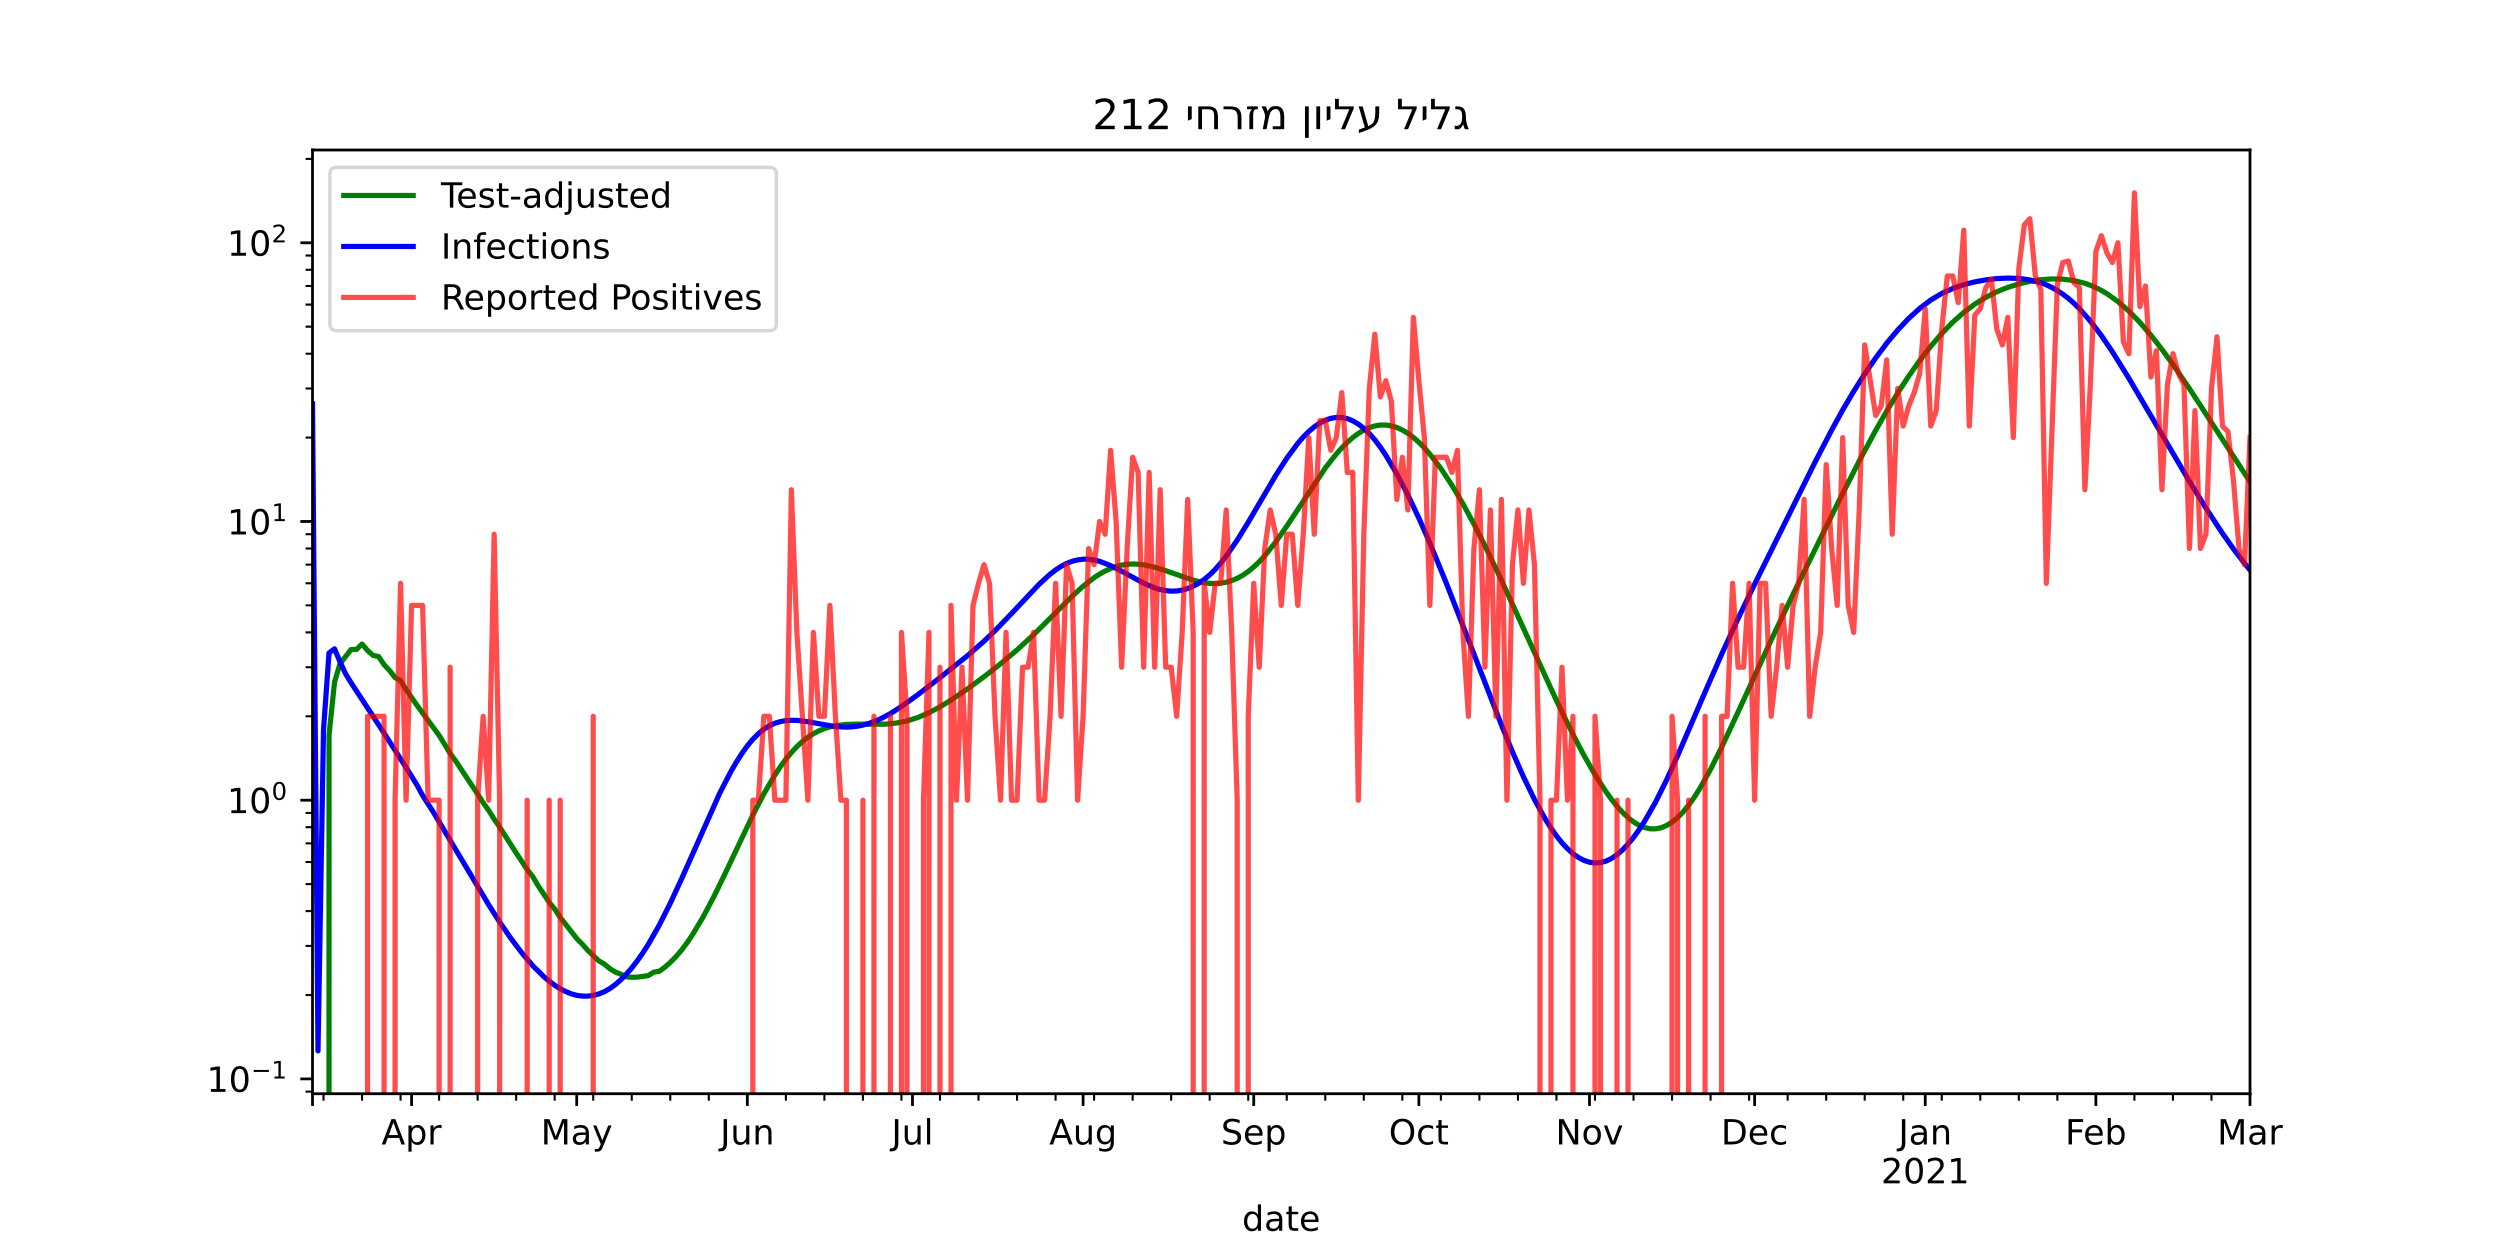 <?xml version="1.0" encoding="utf-8" standalone="no"?>
<!DOCTYPE svg PUBLIC "-//W3C//DTD SVG 1.1//EN"
  "http://www.w3.org/Graphics/SVG/1.1/DTD/svg11.dtd">
<!-- Created with matplotlib (https://matplotlib.org/) -->
<svg height="360pt" version="1.1" viewBox="0 0 720 360" width="720pt" xmlns="http://www.w3.org/2000/svg" xmlns:xlink="http://www.w3.org/1999/xlink">
 <defs>
  <style type="text/css">*{stroke-linecap:butt;stroke-linejoin:round;}</style>
 </defs>
 <g id="figure_1">
  <g id="patch_1">
   <path d="M 0 360 
L 720 360 
L 720 0 
L 0 0 
z
" style="fill:#ffffff;"/>
  </g>
  <g id="axes_1">
   <g id="patch_2">
    <path d="M 90 315 
L 648 315 
L 648 43.2 
L 90 43.2 
z
" style="fill:#ffffff;"/>
   </g>
   <g id="matplotlib.axis_1">
    <g id="xtick_1">
     <g id="line2d_1">
      <defs>
       <path d="M 0 0 
L 0 3.5 
" id="m6586b55bb1" style="stroke:#000000;stroke-width:0.8;"/>
      </defs>
      <g>
       <use style="stroke:#000000;stroke-width:0.8;" x="90" xlink:href="#m6586b55bb1" y="315"/>
      </g>
     </g>
    </g>
    <g id="xtick_2">
     <g id="line2d_2">
      <g>
       <use style="stroke:#000000;stroke-width:0.8;" x="118.534" xlink:href="#m6586b55bb1" y="315"/>
      </g>
     </g>
     <g id="text_1">
      <!-- Apr -->
      <g transform="translate(109.884 329.598)scale(0.1 -0.1)">
       <defs>
        <path d="M 34.188 63.188 
L 20.797 26.906 
L 47.609 26.906 
z
M 28.609 72.906 
L 39.797 72.906 
L 67.578 0 
L 57.328 0 
L 50.688 18.703 
L 17.828 18.703 
L 11.188 0 
L 0.781 0 
z
" id="DejaVuSans-65"/>
        <path d="M 18.109 8.203 
L 18.109 -20.797 
L 9.078 -20.797 
L 9.078 54.688 
L 18.109 54.688 
L 18.109 46.391 
Q 20.953 51.266 25.266 53.625 
Q 29.594 56 35.594 56 
Q 45.562 56 51.781 48.094 
Q 58.016 40.188 58.016 27.297 
Q 58.016 14.406 51.781 6.484 
Q 45.562 -1.422 35.594 -1.422 
Q 29.594 -1.422 25.266 0.953 
Q 20.953 3.328 18.109 8.203 
z
M 48.688 27.297 
Q 48.688 37.203 44.609 42.844 
Q 40.531 48.484 33.406 48.484 
Q 26.266 48.484 22.188 42.844 
Q 18.109 37.203 18.109 27.297 
Q 18.109 17.391 22.188 11.75 
Q 26.266 6.109 33.406 6.109 
Q 40.531 6.109 44.609 11.75 
Q 48.688 17.391 48.688 27.297 
z
" id="DejaVuSans-112"/>
        <path d="M 41.109 46.297 
Q 39.594 47.172 37.812 47.578 
Q 36.031 48 33.891 48 
Q 26.266 48 22.188 43.047 
Q 18.109 38.094 18.109 28.812 
L 18.109 0 
L 9.078 0 
L 9.078 54.688 
L 18.109 54.688 
L 18.109 46.188 
Q 20.953 51.172 25.484 53.578 
Q 30.031 56 36.531 56 
Q 37.453 56 38.578 55.875 
Q 39.703 55.766 41.062 55.516 
z
" id="DejaVuSans-114"/>
       </defs>
       <use xlink:href="#DejaVuSans-65"/>
       <use x="68.408" xlink:href="#DejaVuSans-112"/>
       <use x="131.885" xlink:href="#DejaVuSans-114"/>
      </g>
     </g>
    </g>
    <g id="xtick_3">
     <g id="line2d_3">
      <g>
       <use style="stroke:#000000;stroke-width:0.8;" x="166.091" xlink:href="#m6586b55bb1" y="315"/>
      </g>
     </g>
     <g id="text_2">
      <!-- May -->
      <g transform="translate(155.753 329.598)scale(0.1 -0.1)">
       <defs>
        <path d="M 9.812 72.906 
L 24.516 72.906 
L 43.109 23.297 
L 61.812 72.906 
L 76.516 72.906 
L 76.516 0 
L 66.891 0 
L 66.891 64.016 
L 48.094 14.016 
L 38.188 14.016 
L 19.391 64.016 
L 19.391 0 
L 9.812 0 
z
" id="DejaVuSans-77"/>
        <path d="M 34.281 27.484 
Q 23.391 27.484 19.188 25 
Q 14.984 22.516 14.984 16.5 
Q 14.984 11.719 18.141 8.906 
Q 21.297 6.109 26.703 6.109 
Q 34.188 6.109 38.703 11.406 
Q 43.219 16.703 43.219 25.484 
L 43.219 27.484 
z
M 52.203 31.203 
L 52.203 0 
L 43.219 0 
L 43.219 8.297 
Q 40.141 3.328 35.547 0.953 
Q 30.953 -1.422 24.312 -1.422 
Q 15.922 -1.422 10.953 3.297 
Q 6 8.016 6 15.922 
Q 6 25.141 12.172 29.828 
Q 18.359 34.516 30.609 34.516 
L 43.219 34.516 
L 43.219 35.406 
Q 43.219 41.609 39.141 45 
Q 35.062 48.391 27.688 48.391 
Q 23 48.391 18.547 47.266 
Q 14.109 46.141 10.016 43.891 
L 10.016 52.203 
Q 14.938 54.109 19.578 55.047 
Q 24.219 56 28.609 56 
Q 40.484 56 46.344 49.844 
Q 52.203 43.703 52.203 31.203 
z
" id="DejaVuSans-97"/>
        <path d="M 32.172 -5.078 
Q 28.375 -14.844 24.75 -17.812 
Q 21.141 -20.797 15.094 -20.797 
L 7.906 -20.797 
L 7.906 -13.281 
L 13.188 -13.281 
Q 16.891 -13.281 18.938 -11.516 
Q 21 -9.766 23.484 -3.219 
L 25.094 0.875 
L 2.984 54.688 
L 12.5 54.688 
L 29.594 11.922 
L 46.688 54.688 
L 56.203 54.688 
z
" id="DejaVuSans-121"/>
       </defs>
       <use xlink:href="#DejaVuSans-77"/>
       <use x="86.279" xlink:href="#DejaVuSans-97"/>
       <use x="147.559" xlink:href="#DejaVuSans-121"/>
      </g>
     </g>
    </g>
    <g id="xtick_4">
     <g id="line2d_4">
      <g>
       <use style="stroke:#000000;stroke-width:0.8;" x="215.233" xlink:href="#m6586b55bb1" y="315"/>
      </g>
     </g>
     <g id="text_3">
      <!-- Jun -->
      <g transform="translate(207.42 329.598)scale(0.1 -0.1)">
       <defs>
        <path d="M 9.812 72.906 
L 19.672 72.906 
L 19.672 5.078 
Q 19.672 -8.109 14.672 -14.062 
Q 9.672 -20.016 -1.422 -20.016 
L -5.172 -20.016 
L -5.172 -11.719 
L -2.094 -11.719 
Q 4.438 -11.719 7.125 -8.047 
Q 9.812 -4.391 9.812 5.078 
z
" id="DejaVuSans-74"/>
        <path d="M 8.5 21.578 
L 8.5 54.688 
L 17.484 54.688 
L 17.484 21.922 
Q 17.484 14.156 20.5 10.266 
Q 23.531 6.391 29.594 6.391 
Q 36.859 6.391 41.078 11.031 
Q 45.312 15.672 45.312 23.688 
L 45.312 54.688 
L 54.297 54.688 
L 54.297 0 
L 45.312 0 
L 45.312 8.406 
Q 42.047 3.422 37.719 1 
Q 33.406 -1.422 27.688 -1.422 
Q 18.266 -1.422 13.375 4.438 
Q 8.5 10.297 8.5 21.578 
z
M 31.109 56 
z
" id="DejaVuSans-117"/>
        <path d="M 54.891 33.016 
L 54.891 0 
L 45.906 0 
L 45.906 32.719 
Q 45.906 40.484 42.875 44.328 
Q 39.844 48.188 33.797 48.188 
Q 26.516 48.188 22.312 43.547 
Q 18.109 38.922 18.109 30.906 
L 18.109 0 
L 9.078 0 
L 9.078 54.688 
L 18.109 54.688 
L 18.109 46.188 
Q 21.344 51.125 25.703 53.562 
Q 30.078 56 35.797 56 
Q 45.219 56 50.047 50.172 
Q 54.891 44.344 54.891 33.016 
z
" id="DejaVuSans-110"/>
       </defs>
       <use xlink:href="#DejaVuSans-74"/>
       <use x="29.492" xlink:href="#DejaVuSans-117"/>
       <use x="92.871" xlink:href="#DejaVuSans-110"/>
      </g>
     </g>
    </g>
    <g id="xtick_5">
     <g id="line2d_5">
      <g>
       <use style="stroke:#000000;stroke-width:0.8;" x="262.79" xlink:href="#m6586b55bb1" y="315"/>
      </g>
     </g>
     <g id="text_4">
      <!-- Jul -->
      <g transform="translate(256.757 329.598)scale(0.1 -0.1)">
       <defs>
        <path d="M 9.422 75.984 
L 18.406 75.984 
L 18.406 0 
L 9.422 0 
z
" id="DejaVuSans-108"/>
       </defs>
       <use xlink:href="#DejaVuSans-74"/>
       <use x="29.492" xlink:href="#DejaVuSans-117"/>
       <use x="92.871" xlink:href="#DejaVuSans-108"/>
      </g>
     </g>
    </g>
    <g id="xtick_6">
     <g id="line2d_6">
      <g>
       <use style="stroke:#000000;stroke-width:0.8;" x="311.932" xlink:href="#m6586b55bb1" y="315"/>
      </g>
     </g>
     <g id="text_5">
      <!-- Aug -->
      <g transform="translate(302.169 329.598)scale(0.1 -0.1)">
       <defs>
        <path d="M 45.406 27.984 
Q 45.406 37.75 41.375 43.109 
Q 37.359 48.484 30.078 48.484 
Q 22.859 48.484 18.828 43.109 
Q 14.797 37.75 14.797 27.984 
Q 14.797 18.266 18.828 12.891 
Q 22.859 7.516 30.078 7.516 
Q 37.359 7.516 41.375 12.891 
Q 45.406 18.266 45.406 27.984 
z
M 54.391 6.781 
Q 54.391 -7.172 48.188 -13.984 
Q 42 -20.797 29.203 -20.797 
Q 24.469 -20.797 20.266 -20.094 
Q 16.062 -19.391 12.109 -17.922 
L 12.109 -9.188 
Q 16.062 -11.328 19.922 -12.344 
Q 23.781 -13.375 27.781 -13.375 
Q 36.625 -13.375 41.016 -8.766 
Q 45.406 -4.156 45.406 5.172 
L 45.406 9.625 
Q 42.625 4.781 38.281 2.391 
Q 33.938 0 27.875 0 
Q 17.828 0 11.672 7.656 
Q 5.516 15.328 5.516 27.984 
Q 5.516 40.672 11.672 48.328 
Q 17.828 56 27.875 56 
Q 33.938 56 38.281 53.609 
Q 42.625 51.219 45.406 46.391 
L 45.406 54.688 
L 54.391 54.688 
z
" id="DejaVuSans-103"/>
       </defs>
       <use xlink:href="#DejaVuSans-65"/>
       <use x="68.408" xlink:href="#DejaVuSans-117"/>
       <use x="131.787" xlink:href="#DejaVuSans-103"/>
      </g>
     </g>
    </g>
    <g id="xtick_7">
     <g id="line2d_7">
      <g>
       <use style="stroke:#000000;stroke-width:0.8;" x="361.074" xlink:href="#m6586b55bb1" y="315"/>
      </g>
     </g>
     <g id="text_6">
      <!-- Sep -->
      <g transform="translate(351.649 329.598)scale(0.1 -0.1)">
       <defs>
        <path d="M 53.516 70.516 
L 53.516 60.891 
Q 47.906 63.578 42.922 64.891 
Q 37.938 66.219 33.297 66.219 
Q 25.25 66.219 20.875 63.094 
Q 16.5 59.969 16.5 54.203 
Q 16.5 49.359 19.406 46.891 
Q 22.312 44.438 30.422 42.922 
L 36.375 41.703 
Q 47.406 39.594 52.656 34.297 
Q 57.906 29 57.906 20.125 
Q 57.906 9.516 50.797 4.047 
Q 43.703 -1.422 29.984 -1.422 
Q 24.812 -1.422 18.969 -0.25 
Q 13.141 0.922 6.891 3.219 
L 6.891 13.375 
Q 12.891 10.016 18.656 8.297 
Q 24.422 6.594 29.984 6.594 
Q 38.422 6.594 43.016 9.906 
Q 47.609 13.234 47.609 19.391 
Q 47.609 24.75 44.312 27.781 
Q 41.016 30.812 33.5 32.328 
L 27.484 33.5 
Q 16.453 35.688 11.516 40.375 
Q 6.594 45.062 6.594 53.422 
Q 6.594 63.094 13.406 68.656 
Q 20.219 74.219 32.172 74.219 
Q 37.312 74.219 42.625 73.281 
Q 47.953 72.359 53.516 70.516 
z
" id="DejaVuSans-83"/>
        <path d="M 56.203 29.594 
L 56.203 25.203 
L 14.891 25.203 
Q 15.484 15.922 20.484 11.062 
Q 25.484 6.203 34.422 6.203 
Q 39.594 6.203 44.453 7.469 
Q 49.312 8.734 54.109 11.281 
L 54.109 2.781 
Q 49.266 0.734 44.188 -0.344 
Q 39.109 -1.422 33.891 -1.422 
Q 20.797 -1.422 13.156 6.188 
Q 5.516 13.812 5.516 26.812 
Q 5.516 40.234 12.766 48.109 
Q 20.016 56 32.328 56 
Q 43.359 56 49.781 48.891 
Q 56.203 41.797 56.203 29.594 
z
M 47.219 32.234 
Q 47.125 39.594 43.094 43.984 
Q 39.062 48.391 32.422 48.391 
Q 24.906 48.391 20.391 44.141 
Q 15.875 39.891 15.188 32.172 
z
" id="DejaVuSans-101"/>
       </defs>
       <use xlink:href="#DejaVuSans-83"/>
       <use x="63.477" xlink:href="#DejaVuSans-101"/>
       <use x="125" xlink:href="#DejaVuSans-112"/>
      </g>
     </g>
    </g>
    <g id="xtick_8">
     <g id="line2d_8">
      <g>
       <use style="stroke:#000000;stroke-width:0.8;" x="408.631" xlink:href="#m6586b55bb1" y="315"/>
      </g>
     </g>
     <g id="text_7">
      <!-- Oct -->
      <g transform="translate(399.985 329.598)scale(0.1 -0.1)">
       <defs>
        <path d="M 39.406 66.219 
Q 28.656 66.219 22.328 58.203 
Q 16.016 50.203 16.016 36.375 
Q 16.016 22.609 22.328 14.594 
Q 28.656 6.594 39.406 6.594 
Q 50.141 6.594 56.422 14.594 
Q 62.703 22.609 62.703 36.375 
Q 62.703 50.203 56.422 58.203 
Q 50.141 66.219 39.406 66.219 
z
M 39.406 74.219 
Q 54.734 74.219 63.906 63.938 
Q 73.094 53.656 73.094 36.375 
Q 73.094 19.141 63.906 8.859 
Q 54.734 -1.422 39.406 -1.422 
Q 24.031 -1.422 14.812 8.828 
Q 5.609 19.094 5.609 36.375 
Q 5.609 53.656 14.812 63.938 
Q 24.031 74.219 39.406 74.219 
z
" id="DejaVuSans-79"/>
        <path d="M 48.781 52.594 
L 48.781 44.188 
Q 44.969 46.297 41.141 47.344 
Q 37.312 48.391 33.406 48.391 
Q 24.656 48.391 19.812 42.844 
Q 14.984 37.312 14.984 27.297 
Q 14.984 17.281 19.812 11.734 
Q 24.656 6.203 33.406 6.203 
Q 37.312 6.203 41.141 7.25 
Q 44.969 8.297 48.781 10.406 
L 48.781 2.094 
Q 45.016 0.344 40.984 -0.531 
Q 36.969 -1.422 32.422 -1.422 
Q 20.062 -1.422 12.781 6.344 
Q 5.516 14.109 5.516 27.297 
Q 5.516 40.672 12.859 48.328 
Q 20.219 56 33.016 56 
Q 37.156 56 41.109 55.141 
Q 45.062 54.297 48.781 52.594 
z
" id="DejaVuSans-99"/>
        <path d="M 18.312 70.219 
L 18.312 54.688 
L 36.812 54.688 
L 36.812 47.703 
L 18.312 47.703 
L 18.312 18.016 
Q 18.312 11.328 20.141 9.422 
Q 21.969 7.516 27.594 7.516 
L 36.812 7.516 
L 36.812 0 
L 27.594 0 
Q 17.188 0 13.234 3.875 
Q 9.281 7.766 9.281 18.016 
L 9.281 47.703 
L 2.688 47.703 
L 2.688 54.688 
L 9.281 54.688 
L 9.281 70.219 
z
" id="DejaVuSans-116"/>
       </defs>
       <use xlink:href="#DejaVuSans-79"/>
       <use x="78.711" xlink:href="#DejaVuSans-99"/>
       <use x="133.691" xlink:href="#DejaVuSans-116"/>
      </g>
     </g>
    </g>
    <g id="xtick_9">
     <g id="line2d_9">
      <g>
       <use style="stroke:#000000;stroke-width:0.8;" x="457.773" xlink:href="#m6586b55bb1" y="315"/>
      </g>
     </g>
     <g id="text_8">
      <!-- Nov -->
      <g transform="translate(448.013 329.598)scale(0.1 -0.1)">
       <defs>
        <path d="M 9.812 72.906 
L 23.094 72.906 
L 55.422 11.922 
L 55.422 72.906 
L 64.984 72.906 
L 64.984 0 
L 51.703 0 
L 19.391 60.984 
L 19.391 0 
L 9.812 0 
z
" id="DejaVuSans-78"/>
        <path d="M 30.609 48.391 
Q 23.391 48.391 19.188 42.75 
Q 14.984 37.109 14.984 27.297 
Q 14.984 17.484 19.156 11.844 
Q 23.344 6.203 30.609 6.203 
Q 37.797 6.203 41.984 11.859 
Q 46.188 17.531 46.188 27.297 
Q 46.188 37.016 41.984 42.703 
Q 37.797 48.391 30.609 48.391 
z
M 30.609 56 
Q 42.328 56 49.016 48.375 
Q 55.719 40.766 55.719 27.297 
Q 55.719 13.875 49.016 6.219 
Q 42.328 -1.422 30.609 -1.422 
Q 18.844 -1.422 12.172 6.219 
Q 5.516 13.875 5.516 27.297 
Q 5.516 40.766 12.172 48.375 
Q 18.844 56 30.609 56 
z
" id="DejaVuSans-111"/>
        <path d="M 2.984 54.688 
L 12.5 54.688 
L 29.594 8.797 
L 46.688 54.688 
L 56.203 54.688 
L 35.688 0 
L 23.484 0 
z
" id="DejaVuSans-118"/>
       </defs>
       <use xlink:href="#DejaVuSans-78"/>
       <use x="74.805" xlink:href="#DejaVuSans-111"/>
       <use x="135.986" xlink:href="#DejaVuSans-118"/>
      </g>
     </g>
    </g>
    <g id="xtick_10">
     <g id="line2d_10">
      <g>
       <use style="stroke:#000000;stroke-width:0.8;" x="505.33" xlink:href="#m6586b55bb1" y="315"/>
      </g>
     </g>
     <g id="text_9">
      <!-- Dec -->
      <g transform="translate(495.654 329.598)scale(0.1 -0.1)">
       <defs>
        <path d="M 19.672 64.797 
L 19.672 8.109 
L 31.594 8.109 
Q 46.688 8.109 53.688 14.938 
Q 60.688 21.781 60.688 36.531 
Q 60.688 51.172 53.688 57.984 
Q 46.688 64.797 31.594 64.797 
z
M 9.812 72.906 
L 30.078 72.906 
Q 51.266 72.906 61.172 64.094 
Q 71.094 55.281 71.094 36.531 
Q 71.094 17.672 61.125 8.828 
Q 51.172 0 30.078 0 
L 9.812 0 
z
" id="DejaVuSans-68"/>
       </defs>
       <use xlink:href="#DejaVuSans-68"/>
       <use x="77.002" xlink:href="#DejaVuSans-101"/>
       <use x="138.525" xlink:href="#DejaVuSans-99"/>
      </g>
     </g>
    </g>
    <g id="xtick_11">
     <g id="line2d_11">
      <g>
       <use style="stroke:#000000;stroke-width:0.8;" x="554.472" xlink:href="#m6586b55bb1" y="315"/>
      </g>
     </g>
     <g id="text_10">
      <!-- Jan -->
      <g transform="translate(546.764 329.598)scale(0.1 -0.1)">
       <use xlink:href="#DejaVuSans-74"/>
       <use x="29.492" xlink:href="#DejaVuSans-97"/>
       <use x="90.771" xlink:href="#DejaVuSans-110"/>
      </g>
      <!-- 2021 -->
      <g transform="translate(541.747 340.796)scale(0.1 -0.1)">
       <defs>
        <path d="M 19.188 8.297 
L 53.609 8.297 
L 53.609 0 
L 7.328 0 
L 7.328 8.297 
Q 12.938 14.109 22.625 23.891 
Q 32.328 33.688 34.812 36.531 
Q 39.547 41.844 41.422 45.531 
Q 43.312 49.219 43.312 52.781 
Q 43.312 58.594 39.234 62.25 
Q 35.156 65.922 28.609 65.922 
Q 23.969 65.922 18.812 64.312 
Q 13.672 62.703 7.812 59.422 
L 7.812 69.391 
Q 13.766 71.781 18.938 73 
Q 24.125 74.219 28.422 74.219 
Q 39.75 74.219 46.484 68.547 
Q 53.219 62.891 53.219 53.422 
Q 53.219 48.922 51.531 44.891 
Q 49.859 40.875 45.406 35.406 
Q 44.188 33.984 37.641 27.219 
Q 31.109 20.453 19.188 8.297 
z
" id="DejaVuSans-50"/>
        <path d="M 31.781 66.406 
Q 24.172 66.406 20.328 58.906 
Q 16.5 51.422 16.5 36.375 
Q 16.5 21.391 20.328 13.891 
Q 24.172 6.391 31.781 6.391 
Q 39.453 6.391 43.281 13.891 
Q 47.125 21.391 47.125 36.375 
Q 47.125 51.422 43.281 58.906 
Q 39.453 66.406 31.781 66.406 
z
M 31.781 74.219 
Q 44.047 74.219 50.516 64.516 
Q 56.984 54.828 56.984 36.375 
Q 56.984 17.969 50.516 8.266 
Q 44.047 -1.422 31.781 -1.422 
Q 19.531 -1.422 13.062 8.266 
Q 6.594 17.969 6.594 36.375 
Q 6.594 54.828 13.062 64.516 
Q 19.531 74.219 31.781 74.219 
z
" id="DejaVuSans-48"/>
        <path d="M 12.406 8.297 
L 28.516 8.297 
L 28.516 63.922 
L 10.984 60.406 
L 10.984 69.391 
L 28.422 72.906 
L 38.281 72.906 
L 38.281 8.297 
L 54.391 8.297 
L 54.391 0 
L 12.406 0 
z
" id="DejaVuSans-49"/>
       </defs>
       <use xlink:href="#DejaVuSans-50"/>
       <use x="63.623" xlink:href="#DejaVuSans-48"/>
       <use x="127.246" xlink:href="#DejaVuSans-50"/>
       <use x="190.869" xlink:href="#DejaVuSans-49"/>
      </g>
     </g>
    </g>
    <g id="xtick_12">
     <g id="line2d_12">
      <g>
       <use style="stroke:#000000;stroke-width:0.8;" x="603.614" xlink:href="#m6586b55bb1" y="315"/>
      </g>
     </g>
     <g id="text_11">
      <!-- Feb -->
      <g transform="translate(594.762 329.598)scale(0.1 -0.1)">
       <defs>
        <path d="M 9.812 72.906 
L 51.703 72.906 
L 51.703 64.594 
L 19.672 64.594 
L 19.672 43.109 
L 48.578 43.109 
L 48.578 34.812 
L 19.672 34.812 
L 19.672 0 
L 9.812 0 
z
" id="DejaVuSans-70"/>
        <path d="M 48.688 27.297 
Q 48.688 37.203 44.609 42.844 
Q 40.531 48.484 33.406 48.484 
Q 26.266 48.484 22.188 42.844 
Q 18.109 37.203 18.109 27.297 
Q 18.109 17.391 22.188 11.75 
Q 26.266 6.109 33.406 6.109 
Q 40.531 6.109 44.609 11.75 
Q 48.688 17.391 48.688 27.297 
z
M 18.109 46.391 
Q 20.953 51.266 25.266 53.625 
Q 29.594 56 35.594 56 
Q 45.562 56 51.781 48.094 
Q 58.016 40.188 58.016 27.297 
Q 58.016 14.406 51.781 6.484 
Q 45.562 -1.422 35.594 -1.422 
Q 29.594 -1.422 25.266 0.953 
Q 20.953 3.328 18.109 8.203 
L 18.109 0 
L 9.078 0 
L 9.078 75.984 
L 18.109 75.984 
z
" id="DejaVuSans-98"/>
       </defs>
       <use xlink:href="#DejaVuSans-70"/>
       <use x="52.02" xlink:href="#DejaVuSans-101"/>
       <use x="113.543" xlink:href="#DejaVuSans-98"/>
      </g>
     </g>
    </g>
    <g id="xtick_13">
     <g id="line2d_13">
      <g>
       <use style="stroke:#000000;stroke-width:0.8;" x="648" xlink:href="#m6586b55bb1" y="315"/>
      </g>
     </g>
     <g id="text_12">
      <!-- Mar -->
      <g transform="translate(638.566 329.598)scale(0.1 -0.1)">
       <use xlink:href="#DejaVuSans-77"/>
       <use x="86.279" xlink:href="#DejaVuSans-97"/>
       <use x="147.559" xlink:href="#DejaVuSans-114"/>
      </g>
     </g>
    </g>
    <g id="xtick_14">
     <g id="line2d_14">
      <defs>
       <path d="M 0 0 
L 0 2 
" id="m51963b2596" style="stroke:#000000;stroke-width:0.6;"/>
      </defs>
      <g>
       <use style="stroke:#000000;stroke-width:0.6;" x="93.17" xlink:href="#m51963b2596" y="315"/>
      </g>
     </g>
    </g>
    <g id="xtick_15">
     <g id="line2d_15">
      <g>
       <use style="stroke:#000000;stroke-width:0.6;" x="104.267" xlink:href="#m51963b2596" y="315"/>
      </g>
     </g>
    </g>
    <g id="xtick_16">
     <g id="line2d_16">
      <g>
       <use style="stroke:#000000;stroke-width:0.6;" x="115.364" xlink:href="#m51963b2596" y="315"/>
      </g>
     </g>
    </g>
    <g id="xtick_17">
     <g id="line2d_17">
      <g>
       <use style="stroke:#000000;stroke-width:0.6;" x="126.46" xlink:href="#m51963b2596" y="315"/>
      </g>
     </g>
    </g>
    <g id="xtick_18">
     <g id="line2d_18">
      <g>
       <use style="stroke:#000000;stroke-width:0.6;" x="137.557" xlink:href="#m51963b2596" y="315"/>
      </g>
     </g>
    </g>
    <g id="xtick_19">
     <g id="line2d_19">
      <g>
       <use style="stroke:#000000;stroke-width:0.6;" x="148.653" xlink:href="#m51963b2596" y="315"/>
      </g>
     </g>
    </g>
    <g id="xtick_20">
     <g id="line2d_20">
      <g>
       <use style="stroke:#000000;stroke-width:0.6;" x="159.75" xlink:href="#m51963b2596" y="315"/>
      </g>
     </g>
    </g>
    <g id="xtick_21">
     <g id="line2d_21">
      <g>
       <use style="stroke:#000000;stroke-width:0.6;" x="170.847" xlink:href="#m51963b2596" y="315"/>
      </g>
     </g>
    </g>
    <g id="xtick_22">
     <g id="line2d_22">
      <g>
       <use style="stroke:#000000;stroke-width:0.6;" x="181.943" xlink:href="#m51963b2596" y="315"/>
      </g>
     </g>
    </g>
    <g id="xtick_23">
     <g id="line2d_23">
      <g>
       <use style="stroke:#000000;stroke-width:0.6;" x="193.04" xlink:href="#m51963b2596" y="315"/>
      </g>
     </g>
    </g>
    <g id="xtick_24">
     <g id="line2d_24">
      <g>
       <use style="stroke:#000000;stroke-width:0.6;" x="204.136" xlink:href="#m51963b2596" y="315"/>
      </g>
     </g>
    </g>
    <g id="xtick_25">
     <g id="line2d_25">
      <g>
       <use style="stroke:#000000;stroke-width:0.6;" x="226.33" xlink:href="#m51963b2596" y="315"/>
      </g>
     </g>
    </g>
    <g id="xtick_26">
     <g id="line2d_26">
      <g>
       <use style="stroke:#000000;stroke-width:0.6;" x="237.426" xlink:href="#m51963b2596" y="315"/>
      </g>
     </g>
    </g>
    <g id="xtick_27">
     <g id="line2d_27">
      <g>
       <use style="stroke:#000000;stroke-width:0.6;" x="248.523" xlink:href="#m51963b2596" y="315"/>
      </g>
     </g>
    </g>
    <g id="xtick_28">
     <g id="line2d_28">
      <g>
       <use style="stroke:#000000;stroke-width:0.6;" x="259.619" xlink:href="#m51963b2596" y="315"/>
      </g>
     </g>
    </g>
    <g id="xtick_29">
     <g id="line2d_29">
      <g>
       <use style="stroke:#000000;stroke-width:0.6;" x="270.716" xlink:href="#m51963b2596" y="315"/>
      </g>
     </g>
    </g>
    <g id="xtick_30">
     <g id="line2d_30">
      <g>
       <use style="stroke:#000000;stroke-width:0.6;" x="281.812" xlink:href="#m51963b2596" y="315"/>
      </g>
     </g>
    </g>
    <g id="xtick_31">
     <g id="line2d_31">
      <g>
       <use style="stroke:#000000;stroke-width:0.6;" x="292.909" xlink:href="#m51963b2596" y="315"/>
      </g>
     </g>
    </g>
    <g id="xtick_32">
     <g id="line2d_32">
      <g>
       <use style="stroke:#000000;stroke-width:0.6;" x="304.006" xlink:href="#m51963b2596" y="315"/>
      </g>
     </g>
    </g>
    <g id="xtick_33">
     <g id="line2d_33">
      <g>
       <use style="stroke:#000000;stroke-width:0.6;" x="315.102" xlink:href="#m51963b2596" y="315"/>
      </g>
     </g>
    </g>
    <g id="xtick_34">
     <g id="line2d_34">
      <g>
       <use style="stroke:#000000;stroke-width:0.6;" x="326.199" xlink:href="#m51963b2596" y="315"/>
      </g>
     </g>
    </g>
    <g id="xtick_35">
     <g id="line2d_35">
      <g>
       <use style="stroke:#000000;stroke-width:0.6;" x="337.295" xlink:href="#m51963b2596" y="315"/>
      </g>
     </g>
    </g>
    <g id="xtick_36">
     <g id="line2d_36">
      <g>
       <use style="stroke:#000000;stroke-width:0.6;" x="348.392" xlink:href="#m51963b2596" y="315"/>
      </g>
     </g>
    </g>
    <g id="xtick_37">
     <g id="line2d_37">
      <g>
       <use style="stroke:#000000;stroke-width:0.6;" x="359.489" xlink:href="#m51963b2596" y="315"/>
      </g>
     </g>
    </g>
    <g id="xtick_38">
     <g id="line2d_38">
      <g>
       <use style="stroke:#000000;stroke-width:0.6;" x="370.585" xlink:href="#m51963b2596" y="315"/>
      </g>
     </g>
    </g>
    <g id="xtick_39">
     <g id="line2d_39">
      <g>
       <use style="stroke:#000000;stroke-width:0.6;" x="381.682" xlink:href="#m51963b2596" y="315"/>
      </g>
     </g>
    </g>
    <g id="xtick_40">
     <g id="line2d_40">
      <g>
       <use style="stroke:#000000;stroke-width:0.6;" x="392.778" xlink:href="#m51963b2596" y="315"/>
      </g>
     </g>
    </g>
    <g id="xtick_41">
     <g id="line2d_41">
      <g>
       <use style="stroke:#000000;stroke-width:0.6;" x="403.875" xlink:href="#m51963b2596" y="315"/>
      </g>
     </g>
    </g>
    <g id="xtick_42">
     <g id="line2d_42">
      <g>
       <use style="stroke:#000000;stroke-width:0.6;" x="414.972" xlink:href="#m51963b2596" y="315"/>
      </g>
     </g>
    </g>
    <g id="xtick_43">
     <g id="line2d_43">
      <g>
       <use style="stroke:#000000;stroke-width:0.6;" x="426.068" xlink:href="#m51963b2596" y="315"/>
      </g>
     </g>
    </g>
    <g id="xtick_44">
     <g id="line2d_44">
      <g>
       <use style="stroke:#000000;stroke-width:0.6;" x="437.165" xlink:href="#m51963b2596" y="315"/>
      </g>
     </g>
    </g>
    <g id="xtick_45">
     <g id="line2d_45">
      <g>
       <use style="stroke:#000000;stroke-width:0.6;" x="448.261" xlink:href="#m51963b2596" y="315"/>
      </g>
     </g>
    </g>
    <g id="xtick_46">
     <g id="line2d_46">
      <g>
       <use style="stroke:#000000;stroke-width:0.6;" x="459.358" xlink:href="#m51963b2596" y="315"/>
      </g>
     </g>
    </g>
    <g id="xtick_47">
     <g id="line2d_47">
      <g>
       <use style="stroke:#000000;stroke-width:0.6;" x="470.455" xlink:href="#m51963b2596" y="315"/>
      </g>
     </g>
    </g>
    <g id="xtick_48">
     <g id="line2d_48">
      <g>
       <use style="stroke:#000000;stroke-width:0.6;" x="481.551" xlink:href="#m51963b2596" y="315"/>
      </g>
     </g>
    </g>
    <g id="xtick_49">
     <g id="line2d_49">
      <g>
       <use style="stroke:#000000;stroke-width:0.6;" x="492.648" xlink:href="#m51963b2596" y="315"/>
      </g>
     </g>
    </g>
    <g id="xtick_50">
     <g id="line2d_50">
      <g>
       <use style="stroke:#000000;stroke-width:0.6;" x="503.744" xlink:href="#m51963b2596" y="315"/>
      </g>
     </g>
    </g>
    <g id="xtick_51">
     <g id="line2d_51">
      <g>
       <use style="stroke:#000000;stroke-width:0.6;" x="514.841" xlink:href="#m51963b2596" y="315"/>
      </g>
     </g>
    </g>
    <g id="xtick_52">
     <g id="line2d_52">
      <g>
       <use style="stroke:#000000;stroke-width:0.6;" x="525.938" xlink:href="#m51963b2596" y="315"/>
      </g>
     </g>
    </g>
    <g id="xtick_53">
     <g id="line2d_53">
      <g>
       <use style="stroke:#000000;stroke-width:0.6;" x="537.034" xlink:href="#m51963b2596" y="315"/>
      </g>
     </g>
    </g>
    <g id="xtick_54">
     <g id="line2d_54">
      <g>
       <use style="stroke:#000000;stroke-width:0.6;" x="548.131" xlink:href="#m51963b2596" y="315"/>
      </g>
     </g>
    </g>
    <g id="xtick_55">
     <g id="line2d_55">
      <g>
       <use style="stroke:#000000;stroke-width:0.6;" x="559.227" xlink:href="#m51963b2596" y="315"/>
      </g>
     </g>
    </g>
    <g id="xtick_56">
     <g id="line2d_56">
      <g>
       <use style="stroke:#000000;stroke-width:0.6;" x="570.324" xlink:href="#m51963b2596" y="315"/>
      </g>
     </g>
    </g>
    <g id="xtick_57">
     <g id="line2d_57">
      <g>
       <use style="stroke:#000000;stroke-width:0.6;" x="581.42" xlink:href="#m51963b2596" y="315"/>
      </g>
     </g>
    </g>
    <g id="xtick_58">
     <g id="line2d_58">
      <g>
       <use style="stroke:#000000;stroke-width:0.6;" x="592.517" xlink:href="#m51963b2596" y="315"/>
      </g>
     </g>
    </g>
    <g id="xtick_59">
     <g id="line2d_59">
      <g>
       <use style="stroke:#000000;stroke-width:0.6;" x="614.71" xlink:href="#m51963b2596" y="315"/>
      </g>
     </g>
    </g>
    <g id="xtick_60">
     <g id="line2d_60">
      <g>
       <use style="stroke:#000000;stroke-width:0.6;" x="625.807" xlink:href="#m51963b2596" y="315"/>
      </g>
     </g>
    </g>
    <g id="xtick_61">
     <g id="line2d_61">
      <g>
       <use style="stroke:#000000;stroke-width:0.6;" x="636.903" xlink:href="#m51963b2596" y="315"/>
      </g>
     </g>
    </g>
    <g id="text_13">
     <!-- date -->
     <g transform="translate(357.725 354.474)scale(0.1 -0.1)">
      <defs>
       <path d="M 45.406 46.391 
L 45.406 75.984 
L 54.391 75.984 
L 54.391 0 
L 45.406 0 
L 45.406 8.203 
Q 42.578 3.328 38.25 0.953 
Q 33.938 -1.422 27.875 -1.422 
Q 17.969 -1.422 11.734 6.484 
Q 5.516 14.406 5.516 27.297 
Q 5.516 40.188 11.734 48.094 
Q 17.969 56 27.875 56 
Q 33.938 56 38.25 53.625 
Q 42.578 51.266 45.406 46.391 
z
M 14.797 27.297 
Q 14.797 17.391 18.875 11.75 
Q 22.953 6.109 30.078 6.109 
Q 37.203 6.109 41.297 11.75 
Q 45.406 17.391 45.406 27.297 
Q 45.406 37.203 41.297 42.844 
Q 37.203 48.484 30.078 48.484 
Q 22.953 48.484 18.875 42.844 
Q 14.797 37.203 14.797 27.297 
z
" id="DejaVuSans-100"/>
      </defs>
      <use xlink:href="#DejaVuSans-100"/>
      <use x="63.477" xlink:href="#DejaVuSans-97"/>
      <use x="124.756" xlink:href="#DejaVuSans-116"/>
      <use x="163.965" xlink:href="#DejaVuSans-101"/>
     </g>
    </g>
   </g>
   <g id="matplotlib.axis_2">
    <g id="ytick_1">
     <g id="line2d_62">
      <defs>
       <path d="M 0 0 
L -3.5 0 
" id="mde5bf7cf62" style="stroke:#000000;stroke-width:0.8;"/>
      </defs>
      <g>
       <use style="stroke:#000000;stroke-width:0.8;" x="90" xlink:href="#mde5bf7cf62" y="310.722"/>
      </g>
     </g>
     <g id="text_14">
      <!-- $\mathdefault{10^{-1}}$ -->
      <g transform="translate(59.5 314.521)scale(0.1 -0.1)">
       <defs>
        <path d="M 10.594 35.5 
L 73.188 35.5 
L 73.188 27.203 
L 10.594 27.203 
z
" id="DejaVuSans-8722"/>
       </defs>
       <use transform="translate(0 0.684)" xlink:href="#DejaVuSans-49"/>
       <use transform="translate(63.623 0.684)" xlink:href="#DejaVuSans-48"/>
       <use transform="translate(128.203 38.966)scale(0.7)" xlink:href="#DejaVuSans-8722"/>
       <use transform="translate(186.855 38.966)scale(0.7)" xlink:href="#DejaVuSans-49"/>
      </g>
     </g>
    </g>
    <g id="ytick_2">
     <g id="line2d_63">
      <g>
       <use style="stroke:#000000;stroke-width:0.8;" x="90" xlink:href="#mde5bf7cf62" y="230.455"/>
      </g>
     </g>
     <g id="text_15">
      <!-- $\mathdefault{10^{0}}$ -->
      <g transform="translate(65.4 234.254)scale(0.1 -0.1)">
       <use transform="translate(0 0.766)" xlink:href="#DejaVuSans-49"/>
       <use transform="translate(63.623 0.766)" xlink:href="#DejaVuSans-48"/>
       <use transform="translate(128.203 39.047)scale(0.7)" xlink:href="#DejaVuSans-48"/>
      </g>
     </g>
    </g>
    <g id="ytick_3">
     <g id="line2d_64">
      <g>
       <use style="stroke:#000000;stroke-width:0.8;" x="90" xlink:href="#mde5bf7cf62" y="150.188"/>
      </g>
     </g>
     <g id="text_16">
      <!-- $\mathdefault{10^{1}}$ -->
      <g transform="translate(65.4 153.987)scale(0.1 -0.1)">
       <use transform="translate(0 0.684)" xlink:href="#DejaVuSans-49"/>
       <use transform="translate(63.623 0.684)" xlink:href="#DejaVuSans-48"/>
       <use transform="translate(128.203 38.966)scale(0.7)" xlink:href="#DejaVuSans-49"/>
      </g>
     </g>
    </g>
    <g id="ytick_4">
     <g id="line2d_65">
      <g>
       <use style="stroke:#000000;stroke-width:0.8;" x="90" xlink:href="#mde5bf7cf62" y="69.921"/>
      </g>
     </g>
     <g id="text_17">
      <!-- $\mathdefault{10^{2}}$ -->
      <g transform="translate(65.4 73.72)scale(0.1 -0.1)">
       <use transform="translate(0 0.766)" xlink:href="#DejaVuSans-49"/>
       <use transform="translate(63.623 0.766)" xlink:href="#DejaVuSans-48"/>
       <use transform="translate(128.203 39.047)scale(0.7)" xlink:href="#DejaVuSans-50"/>
      </g>
     </g>
    </g>
    <g id="ytick_5">
     <g id="line2d_66">
      <defs>
       <path d="M 0 0 
L -2 0 
" id="m6fb06e41e1" style="stroke:#000000;stroke-width:0.6;"/>
      </defs>
      <g>
       <use style="stroke:#000000;stroke-width:0.6;" x="90" xlink:href="#m6fb06e41e1" y="314.395"/>
      </g>
     </g>
    </g>
    <g id="ytick_6">
     <g id="line2d_67">
      <g>
       <use style="stroke:#000000;stroke-width:0.6;" x="90" xlink:href="#m6fb06e41e1" y="286.559"/>
      </g>
     </g>
    </g>
    <g id="ytick_7">
     <g id="line2d_68">
      <g>
       <use style="stroke:#000000;stroke-width:0.6;" x="90" xlink:href="#m6fb06e41e1" y="272.425"/>
      </g>
     </g>
    </g>
    <g id="ytick_8">
     <g id="line2d_69">
      <g>
       <use style="stroke:#000000;stroke-width:0.6;" x="90" xlink:href="#m6fb06e41e1" y="262.396"/>
      </g>
     </g>
    </g>
    <g id="ytick_9">
     <g id="line2d_70">
      <g>
       <use style="stroke:#000000;stroke-width:0.6;" x="90" xlink:href="#m6fb06e41e1" y="254.618"/>
      </g>
     </g>
    </g>
    <g id="ytick_10">
     <g id="line2d_71">
      <g>
       <use style="stroke:#000000;stroke-width:0.6;" x="90" xlink:href="#m6fb06e41e1" y="248.262"/>
      </g>
     </g>
    </g>
    <g id="ytick_11">
     <g id="line2d_72">
      <g>
       <use style="stroke:#000000;stroke-width:0.6;" x="90" xlink:href="#m6fb06e41e1" y="242.888"/>
      </g>
     </g>
    </g>
    <g id="ytick_12">
     <g id="line2d_73">
      <g>
       <use style="stroke:#000000;stroke-width:0.6;" x="90" xlink:href="#m6fb06e41e1" y="238.234"/>
      </g>
     </g>
    </g>
    <g id="ytick_13">
     <g id="line2d_74">
      <g>
       <use style="stroke:#000000;stroke-width:0.6;" x="90" xlink:href="#m6fb06e41e1" y="234.128"/>
      </g>
     </g>
    </g>
    <g id="ytick_14">
     <g id="line2d_75">
      <g>
       <use style="stroke:#000000;stroke-width:0.6;" x="90" xlink:href="#m6fb06e41e1" y="206.292"/>
      </g>
     </g>
    </g>
    <g id="ytick_15">
     <g id="line2d_76">
      <g>
       <use style="stroke:#000000;stroke-width:0.6;" x="90" xlink:href="#m6fb06e41e1" y="192.158"/>
      </g>
     </g>
    </g>
    <g id="ytick_16">
     <g id="line2d_77">
      <g>
       <use style="stroke:#000000;stroke-width:0.6;" x="90" xlink:href="#m6fb06e41e1" y="182.129"/>
      </g>
     </g>
    </g>
    <g id="ytick_17">
     <g id="line2d_78">
      <g>
       <use style="stroke:#000000;stroke-width:0.6;" x="90" xlink:href="#m6fb06e41e1" y="174.351"/>
      </g>
     </g>
    </g>
    <g id="ytick_18">
     <g id="line2d_79">
      <g>
       <use style="stroke:#000000;stroke-width:0.6;" x="90" xlink:href="#m6fb06e41e1" y="167.995"/>
      </g>
     </g>
    </g>
    <g id="ytick_19">
     <g id="line2d_80">
      <g>
       <use style="stroke:#000000;stroke-width:0.6;" x="90" xlink:href="#m6fb06e41e1" y="162.621"/>
      </g>
     </g>
    </g>
    <g id="ytick_20">
     <g id="line2d_81">
      <g>
       <use style="stroke:#000000;stroke-width:0.6;" x="90" xlink:href="#m6fb06e41e1" y="157.966"/>
      </g>
     </g>
    </g>
    <g id="ytick_21">
     <g id="line2d_82">
      <g>
       <use style="stroke:#000000;stroke-width:0.6;" x="90" xlink:href="#m6fb06e41e1" y="153.861"/>
      </g>
     </g>
    </g>
    <g id="ytick_22">
     <g id="line2d_83">
      <g>
       <use style="stroke:#000000;stroke-width:0.6;" x="90" xlink:href="#m6fb06e41e1" y="126.025"/>
      </g>
     </g>
    </g>
    <g id="ytick_23">
     <g id="line2d_84">
      <g>
       <use style="stroke:#000000;stroke-width:0.6;" x="90" xlink:href="#m6fb06e41e1" y="111.891"/>
      </g>
     </g>
    </g>
    <g id="ytick_24">
     <g id="line2d_85">
      <g>
       <use style="stroke:#000000;stroke-width:0.6;" x="90" xlink:href="#m6fb06e41e1" y="101.862"/>
      </g>
     </g>
    </g>
    <g id="ytick_25">
     <g id="line2d_86">
      <g>
       <use style="stroke:#000000;stroke-width:0.6;" x="90" xlink:href="#m6fb06e41e1" y="94.083"/>
      </g>
     </g>
    </g>
    <g id="ytick_26">
     <g id="line2d_87">
      <g>
       <use style="stroke:#000000;stroke-width:0.6;" x="90" xlink:href="#m6fb06e41e1" y="87.728"/>
      </g>
     </g>
    </g>
    <g id="ytick_27">
     <g id="line2d_88">
      <g>
       <use style="stroke:#000000;stroke-width:0.6;" x="90" xlink:href="#m6fb06e41e1" y="82.354"/>
      </g>
     </g>
    </g>
    <g id="ytick_28">
     <g id="line2d_89">
      <g>
       <use style="stroke:#000000;stroke-width:0.6;" x="90" xlink:href="#m6fb06e41e1" y="77.699"/>
      </g>
     </g>
    </g>
    <g id="ytick_29">
     <g id="line2d_90">
      <g>
       <use style="stroke:#000000;stroke-width:0.6;" x="90" xlink:href="#m6fb06e41e1" y="73.593"/>
      </g>
     </g>
    </g>
    <g id="ytick_30">
     <g id="line2d_91">
      <g>
       <use style="stroke:#000000;stroke-width:0.6;" x="90" xlink:href="#m6fb06e41e1" y="45.758"/>
      </g>
     </g>
    </g>
   </g>
   <g id="line2d_92">
    <path clip-path="url(#p921bd52f11)" d="M 94.753 361 
L 94.756 211.746 
L 96.341 196.492 
L 97.926 191.151 
L 101.097 187.075 
L 102.682 187.028 
L 104.267 185.488 
L 105.852 187.349 
L 107.438 188.765 
L 109.023 189.082 
L 110.608 191.432 
L 112.193 193.102 
L 113.778 195.142 
L 115.364 196.009 
L 116.949 198.589 
L 120.119 203.178 
L 126.46 211.785 
L 129.631 216.98 
L 131.216 219.146 
L 137.557 228.694 
L 139.142 231.158 
L 140.727 233.39 
L 142.312 235.903 
L 143.898 238.194 
L 148.653 245.649 
L 151.824 250.422 
L 153.409 252.439 
L 154.994 255.107 
L 158.165 259.839 
L 159.75 261.822 
L 161.335 264.204 
L 166.091 270.29 
L 167.676 271.9 
L 169.261 273.694 
L 172.432 276.705 
L 174.017 277.629 
L 175.602 278.953 
L 177.188 279.934 
L 178.773 280.559 
L 180.358 281.324 
L 181.943 281.449 
L 183.528 281.421 
L 186.699 280.973 
L 188.284 279.98 
L 189.869 279.731 
L 191.455 278.57 
L 193.04 277.181 
L 194.625 275.576 
L 196.21 273.727 
L 197.795 271.63 
L 199.381 269.297 
L 202.551 263.991 
L 205.722 257.977 
L 208.892 251.458 
L 216.818 234.726 
L 219.989 228.614 
L 223.159 223.199 
L 224.744 220.807 
L 226.33 218.643 
L 227.915 216.714 
L 229.5 215.023 
L 231.085 213.565 
L 232.67 212.332 
L 234.256 211.308 
L 235.841 210.478 
L 237.426 209.828 
L 239.011 209.337 
L 240.597 208.986 
L 243.767 208.623 
L 246.938 208.559 
L 254.864 208.561 
L 258.034 208.257 
L 261.205 207.627 
L 264.375 206.627 
L 267.545 205.261 
L 270.716 203.577 
L 273.886 201.64 
L 278.642 198.398 
L 283.398 194.9 
L 288.153 191.181 
L 292.909 187.177 
L 297.665 182.799 
L 302.42 178.085 
L 308.761 171.724 
L 311.932 168.838 
L 315.102 166.371 
L 316.688 165.337 
L 318.273 164.452 
L 319.858 163.724 
L 321.443 163.158 
L 323.028 162.756 
L 324.614 162.515 
L 326.199 162.425 
L 327.784 162.479 
L 329.369 162.661 
L 332.54 163.351 
L 335.71 164.353 
L 343.636 167.101 
L 346.807 167.816 
L 348.392 168.003 
L 349.977 168.053 
L 351.562 167.95 
L 353.148 167.676 
L 354.733 167.217 
L 356.318 166.556 
L 357.903 165.685 
L 359.489 164.596 
L 361.074 163.291 
L 362.659 161.775 
L 364.244 160.056 
L 367.415 156.075 
L 370.585 151.536 
L 381.682 134.781 
L 384.852 130.745 
L 386.438 128.975 
L 388.023 127.39 
L 389.608 126.006 
L 391.193 124.832 
L 392.778 123.88 
L 394.364 123.157 
L 395.949 122.669 
L 397.534 122.42 
L 399.119 122.412 
L 400.705 122.648 
L 402.29 123.126 
L 403.875 123.846 
L 405.46 124.8 
L 407.045 125.981 
L 408.631 127.38 
L 410.216 128.986 
L 411.801 130.786 
L 414.972 134.928 
L 418.142 139.721 
L 421.312 145.082 
L 424.483 150.925 
L 427.653 157.167 
L 432.409 167.096 
L 438.75 180.959 
L 448.261 201.768 
L 453.017 211.527 
L 456.188 217.569 
L 459.358 223.11 
L 462.528 228.031 
L 464.114 230.217 
L 465.699 232.198 
L 467.284 233.954 
L 468.869 235.466 
L 470.455 236.712 
L 472.04 237.675 
L 473.625 238.337 
L 475.21 238.686 
L 476.795 238.71 
L 478.381 238.403 
L 479.966 237.761 
L 481.551 236.786 
L 483.136 235.481 
L 484.722 233.852 
L 486.307 231.916 
L 487.892 229.689 
L 489.477 227.198 
L 492.648 221.549 
L 495.818 215.232 
L 500.574 205.041 
L 510.085 184.347 
L 516.426 171.087 
L 529.108 145.273 
L 535.449 132.776 
L 540.205 123.928 
L 543.375 118.388 
L 546.545 113.175 
L 549.716 108.312 
L 552.886 103.822 
L 556.057 99.726 
L 559.227 96.041 
L 562.398 92.781 
L 565.568 89.965 
L 568.739 87.591 
L 571.909 85.627 
L 575.08 84.033 
L 578.25 82.763 
L 581.42 81.775 
L 584.591 81.044 
L 587.761 80.559 
L 590.932 80.333 
L 594.102 80.395 
L 597.273 80.795 
L 600.443 81.589 
L 602.028 82.152 
L 603.614 82.835 
L 605.199 83.642 
L 606.784 84.579 
L 609.955 86.841 
L 613.125 89.613 
L 616.295 92.869 
L 619.466 96.557 
L 622.636 100.617 
L 625.807 104.977 
L 630.562 111.933 
L 638.489 124.118 
L 648 138.759 
L 648 138.759 
" style="fill:none;stroke:#008000;stroke-linecap:square;stroke-width:1.5;"/>
   </g>
   <g id="line2d_93">
    <path clip-path="url(#p921bd52f11)" d="M 90 116.327 
L 91.585 302.645 
L 93.17 210.222 
L 94.756 188.066 
L 96.341 186.859 
L 97.926 190.591 
L 99.511 194.012 
L 101.097 196.62 
L 110.608 211.124 
L 116.949 221.053 
L 120.119 226.133 
L 121.705 229.067 
L 124.875 234.011 
L 131.216 244.645 
L 140.727 260.555 
L 143.898 265.549 
L 147.068 270.164 
L 150.239 274.371 
L 153.409 278.103 
L 156.58 281.24 
L 158.165 282.579 
L 159.75 283.749 
L 161.335 284.747 
L 162.92 285.574 
L 164.506 286.218 
L 166.091 286.655 
L 167.676 286.874 
L 169.261 286.885 
L 170.847 286.688 
L 172.432 286.271 
L 174.017 285.625 
L 175.602 284.731 
L 177.188 283.582 
L 178.773 282.194 
L 180.358 280.591 
L 181.943 278.77 
L 183.528 276.727 
L 185.114 274.46 
L 186.699 271.993 
L 189.869 266.438 
L 193.04 260.133 
L 196.21 253.3 
L 207.307 228.388 
L 210.477 222.238 
L 212.062 219.5 
L 213.648 217.013 
L 215.233 214.81 
L 216.818 212.911 
L 218.403 211.32 
L 219.989 210.03 
L 221.574 209.024 
L 223.159 208.289 
L 224.744 207.812 
L 226.33 207.549 
L 227.915 207.442 
L 229.5 207.459 
L 232.67 207.854 
L 240.597 209.277 
L 243.767 209.409 
L 245.352 209.331 
L 246.938 209.138 
L 248.523 208.83 
L 250.108 208.402 
L 253.278 207.188 
L 256.449 205.502 
L 259.619 203.468 
L 264.375 200.042 
L 270.716 195.152 
L 278.642 188.831 
L 283.398 184.663 
L 286.568 181.629 
L 291.324 176.689 
L 299.25 168.276 
L 302.42 165.375 
L 304.006 164.155 
L 305.591 163.12 
L 307.176 162.281 
L 308.761 161.658 
L 310.347 161.254 
L 311.932 161.055 
L 313.517 161.055 
L 315.102 161.256 
L 316.688 161.656 
L 319.858 162.892 
L 323.028 164.512 
L 329.369 167.949 
L 332.54 169.306 
L 334.125 169.788 
L 335.71 170.106 
L 337.295 170.252 
L 338.881 170.21 
L 340.466 169.965 
L 342.051 169.507 
L 343.636 168.841 
L 345.222 167.976 
L 346.807 166.893 
L 348.392 165.566 
L 349.977 163.991 
L 351.562 162.177 
L 353.148 160.147 
L 356.318 155.559 
L 359.489 150.411 
L 367.415 136.914 
L 370.585 131.989 
L 373.756 127.693 
L 375.341 125.863 
L 376.926 124.279 
L 378.511 122.944 
L 380.097 121.859 
L 381.682 121.033 
L 383.267 120.48 
L 384.852 120.214 
L 386.438 120.243 
L 388.023 120.572 
L 389.608 121.2 
L 391.193 122.126 
L 392.778 123.346 
L 394.364 124.858 
L 395.949 126.674 
L 397.534 128.774 
L 399.119 131.125 
L 402.29 136.481 
L 405.46 142.543 
L 408.631 149.203 
L 411.801 156.41 
L 416.557 167.988 
L 422.898 184.262 
L 432.409 208.773 
L 435.58 216.516 
L 438.75 223.708 
L 441.92 230.254 
L 445.091 235.981 
L 446.676 238.492 
L 448.261 240.745 
L 449.847 242.726 
L 451.432 244.425 
L 453.017 245.838 
L 454.602 246.967 
L 456.188 247.798 
L 457.773 248.319 
L 459.358 248.534 
L 460.943 248.436 
L 462.528 248.005 
L 464.114 247.242 
L 465.699 246.157 
L 467.284 244.771 
L 468.869 243.102 
L 470.455 241.167 
L 472.04 238.984 
L 473.625 236.556 
L 476.795 231.013 
L 479.966 224.642 
L 483.136 217.672 
L 491.062 199.292 
L 495.818 188.448 
L 500.574 178.129 
L 505.33 168.245 
L 522.767 133.015 
L 527.523 123.848 
L 530.693 118.078 
L 533.864 112.708 
L 537.034 107.693 
L 540.205 103.073 
L 543.375 98.837 
L 546.545 95.044 
L 549.716 91.699 
L 552.886 88.817 
L 556.057 86.403 
L 559.227 84.516 
L 562.398 83.082 
L 565.568 81.981 
L 568.739 81.177 
L 571.909 80.607 
L 575.08 80.23 
L 578.25 80.091 
L 581.42 80.184 
L 584.591 80.62 
L 587.761 81.447 
L 589.347 82.045 
L 590.932 82.789 
L 592.517 83.681 
L 594.102 84.728 
L 595.688 85.935 
L 597.273 87.317 
L 598.858 88.878 
L 602.028 92.49 
L 605.199 96.659 
L 608.369 101.317 
L 613.125 108.961 
L 619.466 119.753 
L 630.562 138.653 
L 635.318 146.365 
L 640.074 153.605 
L 643.244 158.089 
L 646.415 162.222 
L 648 164.157 
L 648 164.157 
" style="fill:none;stroke:#0000ff;stroke-linecap:square;stroke-width:1.5;"/>
   </g>
   <g id="line2d_94">
    <path clip-path="url(#p921bd52f11)" d="M 105.849 361 
L 105.852 206.292 
L 110.608 206.292 
L 110.611 361 
M 113.776 361 
L 113.778 230.455 
L 115.364 167.995 
L 116.949 230.455 
L 118.534 174.351 
L 121.705 174.351 
L 123.29 230.455 
L 126.46 230.455 
L 126.463 361 
M 129.627 361 
L 129.631 192.158 
L 129.634 361 
M 137.554 361 
L 137.557 230.455 
L 139.142 206.292 
L 140.727 230.455 
L 142.312 153.861 
L 143.898 230.455 
L 143.9 361 
M 151.821 361 
L 151.824 230.455 
L 151.826 361 
M 158.162 361 
L 158.165 230.455 
L 158.167 361 
M 161.333 361 
L 161.335 230.455 
L 161.338 361 
M 170.844 361 
L 170.847 206.292 
L 170.85 361 
M 216.816 361 
L 216.818 230.455 
L 218.403 230.455 
L 219.989 206.292 
L 221.574 206.292 
L 223.159 230.455 
L 226.33 230.455 
L 227.915 141.042 
L 229.5 182.129 
L 232.67 230.455 
L 234.256 182.129 
L 235.841 206.292 
L 237.426 206.292 
L 239.011 174.351 
L 240.597 206.292 
L 242.182 230.455 
L 243.767 230.455 
L 243.77 361 
M 248.52 361 
L 248.523 230.455 
L 248.525 361 
M 251.69 361 
L 251.693 206.292 
L 251.696 361 
M 256.446 361 
L 256.449 206.292 
L 256.452 361 
M 259.616 361 
L 259.619 182.129 
L 261.205 206.292 
L 261.208 361 
M 265.958 361 
L 265.96 230.455 
L 267.545 182.129 
L 267.549 361 
M 270.713 361 
L 270.716 192.158 
L 270.719 361 
M 273.883 361 
L 273.886 174.351 
L 275.472 230.455 
L 277.057 192.158 
L 278.642 230.455 
L 280.227 174.351 
L 281.812 167.995 
L 283.398 162.621 
L 284.983 167.995 
L 286.568 206.292 
L 288.153 230.455 
L 289.739 182.129 
L 291.324 230.455 
L 292.909 230.455 
L 294.494 192.158 
L 296.08 192.158 
L 297.665 182.129 
L 299.25 230.455 
L 300.835 230.455 
L 302.42 206.292 
L 304.006 167.995 
L 305.591 206.292 
L 307.176 162.621 
L 308.761 167.995 
L 310.347 230.455 
L 311.932 206.292 
L 313.517 157.966 
L 315.102 162.621 
L 316.688 150.188 
L 318.273 153.861 
L 319.858 129.698 
L 321.443 150.188 
L 323.028 192.158 
L 324.614 157.966 
L 326.199 131.69 
L 327.784 136.053 
L 329.369 192.158 
L 330.955 136.053 
L 332.54 192.158 
L 334.125 141.042 
L 335.71 192.158 
L 337.295 192.158 
L 338.881 206.292 
L 340.466 182.129 
L 342.051 143.832 
L 343.636 182.129 
L 343.64 361 
M 346.803 361 
L 346.807 167.995 
L 348.392 182.129 
L 349.977 167.995 
L 351.562 167.995 
L 353.148 146.865 
L 354.733 182.129 
L 356.318 230.455 
L 356.321 361 
M 359.486 361 
L 359.489 206.292 
L 361.074 167.995 
L 362.659 192.158 
L 364.244 157.966 
L 365.83 146.865 
L 367.415 153.861 
L 369 174.351 
L 370.585 153.861 
L 372.17 153.861 
L 373.756 174.351 
L 375.341 153.861 
L 376.926 126.025 
L 378.511 153.861 
L 380.097 121.153 
L 381.682 121.153 
L 383.267 129.698 
L 384.852 126.025 
L 386.438 113.072 
L 388.023 136.053 
L 389.608 136.053 
L 391.193 230.455 
L 392.778 153.861 
L 394.364 111.891 
L 395.949 96.24 
L 397.534 114.296 
L 399.119 109.641 
L 400.705 115.563 
L 402.29 143.832 
L 403.875 131.69 
L 405.46 146.865 
L 407.045 91.401 
L 408.631 109.641 
L 410.216 126.025 
L 411.801 174.351 
L 413.386 131.69 
L 416.557 131.69 
L 418.142 136.053 
L 419.727 129.698 
L 421.312 182.129 
L 422.898 206.292 
L 424.483 157.966 
L 426.068 141.042 
L 427.653 192.158 
L 429.239 146.865 
L 430.824 206.292 
L 432.409 143.832 
L 433.994 230.455 
L 435.58 162.621 
L 437.165 146.865 
L 438.75 167.995 
L 440.335 146.865 
L 441.92 162.621 
L 443.506 230.455 
L 443.508 361 
M 446.674 361 
L 446.676 230.455 
L 448.261 230.455 
L 449.847 192.158 
L 451.432 230.455 
L 453.017 206.292 
L 453.02 361 
M 459.355 361 
L 459.358 206.292 
L 460.943 230.455 
L 460.946 361 
M 465.696 361 
L 465.699 230.455 
L 465.701 361 
M 468.867 361 
L 468.869 230.455 
L 468.872 361 
M 481.548 361 
L 481.551 206.292 
L 483.136 230.455 
L 483.139 361 
M 486.304 361 
L 486.307 230.455 
L 486.309 361 
M 491.059 361 
L 491.062 206.292 
L 491.066 361 
M 495.815 361 
L 495.818 206.292 
L 497.403 206.292 
L 498.989 167.995 
L 500.574 192.158 
L 502.159 192.158 
L 503.744 167.995 
L 505.33 230.455 
L 506.915 167.995 
L 508.5 167.995 
L 510.085 206.292 
L 511.67 192.158 
L 513.256 174.351 
L 514.841 192.158 
L 516.426 174.351 
L 518.011 167.995 
L 519.597 143.832 
L 521.182 206.292 
L 522.767 192.158 
L 524.352 182.129 
L 525.938 133.804 
L 527.523 157.966 
L 529.108 174.351 
L 530.693 126.025 
L 532.278 174.351 
L 533.864 182.129 
L 535.449 146.865 
L 537.034 99.341 
L 540.205 119.669 
L 541.79 116.879 
L 543.375 103.65 
L 544.96 153.861 
L 546.545 111.891 
L 548.131 122.702 
L 549.716 116.879 
L 551.301 113.072 
L 552.886 107.527 
L 554.472 88.909 
L 556.057 122.702 
L 557.642 118.246 
L 559.227 94.788 
L 560.812 79.487 
L 562.398 79.487 
L 563.983 87.151 
L 565.568 66.283 
L 567.153 122.702 
L 568.739 90.761 
L 570.324 88.909 
L 571.909 82.856 
L 573.494 80.417 
L 575.08 94.788 
L 576.665 99.341 
L 578.25 91.401 
L 579.835 126.025 
L 581.42 77.266 
L 583.006 64.747 
L 584.591 62.989 
L 586.176 79.487 
L 587.761 83.365 
L 589.347 167.995 
L 592.517 81.86 
L 594.102 75.586 
L 595.688 75.178 
L 597.273 81.372 
L 598.858 82.856 
L 600.443 141.042 
L 602.028 110.747 
L 603.614 72.45 
L 605.199 67.889 
L 606.784 72.827 
L 608.369 75.586 
L 609.955 69.921 
L 611.54 98.54 
L 613.125 101.862 
L 614.71 55.555 
L 616.295 88.314 
L 617.881 82.354 
L 619.466 108.568 
L 621.051 101.001 
L 622.636 141.042 
L 624.222 110.747 
L 625.807 101.862 
L 627.392 107.527 
L 628.977 110.747 
L 630.562 157.966 
L 632.148 118.246 
L 633.733 157.966 
L 635.318 153.861 
L 636.903 111.891 
L 638.489 96.99 
L 640.074 122.702 
L 641.659 124.324 
L 643.244 138.458 
L 644.83 157.966 
L 646.415 162.621 
L 648 126.025 
L 648 126.025 
" style="fill:none;stroke:#ff0000;stroke-linecap:square;stroke-opacity:0.7;stroke-width:1.5;"/>
   </g>
   <g id="patch_3">
    <path d="M 90 315 
L 90 43.2 
" style="fill:none;stroke:#000000;stroke-linecap:square;stroke-linejoin:miter;stroke-width:0.8;"/>
   </g>
   <g id="patch_4">
    <path d="M 648 315 
L 648 43.2 
" style="fill:none;stroke:#000000;stroke-linecap:square;stroke-linejoin:miter;stroke-width:0.8;"/>
   </g>
   <g id="patch_5">
    <path d="M 90 315 
L 648 315 
" style="fill:none;stroke:#000000;stroke-linecap:square;stroke-linejoin:miter;stroke-width:0.8;"/>
   </g>
   <g id="patch_6">
    <path d="M 90 43.2 
L 648 43.2 
" style="fill:none;stroke:#000000;stroke-linecap:square;stroke-linejoin:miter;stroke-width:0.8;"/>
   </g>
   <g id="text_18">
    <!-- 212 יחרזמ ןוילע לילג -->
    <g transform="translate(314.612 37.2)scale(0.12 -0.12)">
     <defs>
      <path id="DejaVuSans-32"/>
      <path d="M 15.719 54.688 
L 15.719 24.125 
L 6.641 20.406 
L 6.641 54.688 
z
" id="DejaVuSans-1497"/>
      <path d="M 56.25 29.594 
L 56.25 0 
L 47.172 0 
L 47.172 30.906 
Q 47.172 40.578 44 44.141 
Q 40.828 47.703 31.844 47.703 
L 18.109 47.703 
L 18.109 0 
L 9.078 0 
L 9.078 54.688 
L 31.734 54.688 
Q 45.219 54.688 50.734 48.828 
Q 56.25 42.969 56.25 29.594 
z
" id="DejaVuSans-1495"/>
      <path d="M 47.359 27.828 
L 47.359 0 
L 38.281 0 
L 38.281 27.828 
Q 38.281 31.391 37.766 34.266 
Q 37.25 37.156 36 39.719 
Q 34.766 42.281 32.812 43.984 
Q 30.859 45.703 27.781 46.703 
Q 24.703 47.703 20.703 47.703 
L 4.297 47.703 
L 4.297 54.688 
L 20.656 54.688 
Q 26.812 54.688 31.469 53.391 
Q 36.141 52.094 39.109 49.828 
Q 42.094 47.562 43.969 44.109 
Q 45.844 40.672 46.594 36.734 
Q 47.359 32.812 47.359 27.828 
z
" id="DejaVuSans-1512"/>
      <path d="M 30.328 54.688 
L 30.328 47.703 
L 26.422 47.703 
Q 22.172 47.703 20.578 43.922 
Q 19 40.141 19 30.906 
L 19 0 
L 9.906 0 
L 9.906 30.906 
Q 9.906 37.109 11.781 41.453 
Q 13.672 45.797 16.406 47.703 
L 4.297 47.703 
L 4.297 54.688 
z
" id="DejaVuSans-1494"/>
      <path d="M 4.297 54.688 
L 14.891 54.688 
Q 15.094 54.156 16.703 50.312 
Q 18.312 46.484 19.391 42.672 
Q 20.75 46.094 22.625 48.531 
Q 24.516 50.984 26.359 52.297 
Q 28.219 53.609 30.609 54.344 
Q 33.016 55.078 34.859 55.266 
Q 36.719 55.469 39.203 55.469 
Q 58.844 55.469 58.844 29.594 
L 58.844 0 
L 31.391 0 
L 31.391 6.938 
L 49.75 6.938 
L 49.75 29.594 
Q 49.75 39.109 46.766 43.672 
Q 43.797 48.25 39.062 48.25 
Q 30.281 48.25 26.078 40.438 
Q 23.734 35.984 21.688 25.922 
Q 21.578 25.25 21.344 24.125 
L 16.547 0 
L 7.469 0 
L 11.375 20.406 
Q 11.531 21.188 11.891 22.969 
Q 12.25 24.75 12.375 25.406 
Q 12.5 26.078 12.672 27.312 
Q 12.844 28.562 12.906 29.516 
Q 12.984 30.469 12.984 31.547 
Q 12.984 34.672 10.719 41.094 
Q 8.453 47.516 4.297 54.688 
z
" id="DejaVuSans-1502"/>
      <path d="M 18.172 54.688 
L 18.172 -20.797 
L 9.078 -20.797 
L 9.078 54.688 
z
" id="DejaVuSans-1503"/>
      <path d="M 18.172 54.688 
L 18.172 0 
L 9.078 0 
L 9.078 54.688 
z
" id="DejaVuSans-1493"/>
      <path d="M 18.797 0 
L 38.531 47.703 
L 4.297 47.703 
L 4.297 72.906 
L 13.422 72.906 
L 13.422 54.688 
L 49.219 54.641 
L 49.078 49.266 
L 28.328 0 
z
" id="DejaVuSans-1500"/>
      <path d="M 44.141 40.828 
L 44.141 54.688 
L 53.516 54.688 
L 53.516 40.828 
Q 53.516 35.062 53.047 30.719 
Q 52.594 26.375 51.391 22.094 
Q 50.203 17.828 48.047 14.5 
Q 45.906 11.188 42.578 8.078 
Q 39.266 4.984 34.516 2.391 
Q 29.781 -0.203 23.438 -2.484 
L 4.688 -9.281 
L 4.688 -1.031 
L 18.953 4.047 
L 4.297 54.688 
L 13.766 54.688 
L 27.25 7.125 
Q 33.688 9.906 37.203 13.562 
Q 40.719 17.234 42.422 23.672 
Q 44.141 30.125 44.141 40.828 
z
" id="DejaVuSans-1506"/>
      <path d="M 31.203 29.594 
Q 31.203 22.562 32.891 14.75 
Q 34.578 6.938 38.328 0 
L 28.609 0 
Q 25.781 6.594 24.562 12.062 
Q 22.953 8.109 21.234 5.594 
Q 19.531 3.078 17.578 1.75 
Q 15.625 0.438 13.672 -0.016 
Q 11.719 -0.484 9.031 -0.484 
Q 6.781 -0.484 4.297 0.203 
L 4.297 8.453 
Q 5.953 7.953 7.719 7.953 
Q 9.859 7.953 11.547 8.266 
Q 13.234 8.594 15.328 9.859 
Q 17.438 11.141 18.797 13.359 
Q 20.172 15.578 21.141 19.719 
Q 22.125 23.875 22.125 29.594 
Q 22.125 36.969 20.875 40.891 
Q 19.625 44.828 17.156 46.266 
Q 14.703 47.703 10.203 47.703 
L 5.812 47.703 
L 5.812 54.688 
L 10.5 54.688 
Q 21.297 54.688 26.25 48.734 
Q 31.203 42.781 31.203 29.594 
z
" id="DejaVuSans-1490"/>
     </defs>
     <use xlink:href="#DejaVuSans-50"/>
     <use x="63.623" xlink:href="#DejaVuSans-49"/>
     <use x="127.246" xlink:href="#DejaVuSans-50"/>
     <use x="190.869" xlink:href="#DejaVuSans-32"/>
     <use x="222.656" xlink:href="#DejaVuSans-1497"/>
     <use x="245.02" xlink:href="#DejaVuSans-1495"/>
     <use x="310.352" xlink:href="#DejaVuSans-1512"/>
     <use x="366.797" xlink:href="#DejaVuSans-1494"/>
     <use x="401.416" xlink:href="#DejaVuSans-1502"/>
     <use x="469.336" xlink:href="#DejaVuSans-32"/>
     <use x="501.123" xlink:href="#DejaVuSans-1503"/>
     <use x="528.369" xlink:href="#DejaVuSans-1493"/>
     <use x="555.615" xlink:href="#DejaVuSans-1497"/>
     <use x="577.979" xlink:href="#DejaVuSans-1500"/>
     <use x="634.814" xlink:href="#DejaVuSans-1506"/>
     <use x="697.412" xlink:href="#DejaVuSans-32"/>
     <use x="729.199" xlink:href="#DejaVuSans-1500"/>
     <use x="786.035" xlink:href="#DejaVuSans-1497"/>
     <use x="808.398" xlink:href="#DejaVuSans-1500"/>
     <use x="865.234" xlink:href="#DejaVuSans-1490"/>
    </g>
   </g>
   <g id="legend_1">
    <g id="patch_7">
     <path d="M 97 95.234 
L 221.583 95.234 
Q 223.583 95.234 223.583 93.234 
L 223.583 50.2 
Q 223.583 48.2 221.583 48.2 
L 97 48.2 
Q 95 48.2 95 50.2 
L 95 93.234 
Q 95 95.234 97 95.234 
z
" style="fill:#ffffff;opacity:0.8;stroke:#cccccc;stroke-linejoin:miter;"/>
    </g>
    <g id="line2d_95">
     <path d="M 99 56.298 
L 119 56.298 
" style="fill:none;stroke:#008000;stroke-linecap:square;stroke-width:1.5;"/>
    </g>
    <g id="line2d_96"/>
    <g id="text_19">
     <!-- Test-adjusted -->
     <g transform="translate(127 59.798)scale(0.1 -0.1)">
      <defs>
       <path d="M -0.297 72.906 
L 61.375 72.906 
L 61.375 64.594 
L 35.5 64.594 
L 35.5 0 
L 25.594 0 
L 25.594 64.594 
L -0.297 64.594 
z
" id="DejaVuSans-84"/>
       <path d="M 44.281 53.078 
L 44.281 44.578 
Q 40.484 46.531 36.375 47.5 
Q 32.281 48.484 27.875 48.484 
Q 21.188 48.484 17.844 46.438 
Q 14.5 44.391 14.5 40.281 
Q 14.5 37.156 16.891 35.375 
Q 19.281 33.594 26.516 31.984 
L 29.594 31.297 
Q 39.156 29.25 43.188 25.516 
Q 47.219 21.781 47.219 15.094 
Q 47.219 7.469 41.188 3.016 
Q 35.156 -1.422 24.609 -1.422 
Q 20.219 -1.422 15.453 -0.562 
Q 10.688 0.297 5.422 2 
L 5.422 11.281 
Q 10.406 8.688 15.234 7.391 
Q 20.062 6.109 24.812 6.109 
Q 31.156 6.109 34.562 8.281 
Q 37.984 10.453 37.984 14.406 
Q 37.984 18.062 35.516 20.016 
Q 33.062 21.969 24.703 23.781 
L 21.578 24.516 
Q 13.234 26.266 9.516 29.906 
Q 5.812 33.547 5.812 39.891 
Q 5.812 47.609 11.281 51.797 
Q 16.75 56 26.812 56 
Q 31.781 56 36.172 55.266 
Q 40.578 54.547 44.281 53.078 
z
" id="DejaVuSans-115"/>
       <path d="M 4.891 31.391 
L 31.203 31.391 
L 31.203 23.391 
L 4.891 23.391 
z
" id="DejaVuSans-45"/>
       <path d="M 9.422 54.688 
L 18.406 54.688 
L 18.406 -0.984 
Q 18.406 -11.422 14.422 -16.109 
Q 10.453 -20.797 1.609 -20.797 
L -1.812 -20.797 
L -1.812 -13.188 
L 0.594 -13.188 
Q 5.719 -13.188 7.562 -10.812 
Q 9.422 -8.453 9.422 -0.984 
z
M 9.422 75.984 
L 18.406 75.984 
L 18.406 64.594 
L 9.422 64.594 
z
" id="DejaVuSans-106"/>
      </defs>
      <use xlink:href="#DejaVuSans-84"/>
      <use x="44.084" xlink:href="#DejaVuSans-101"/>
      <use x="105.607" xlink:href="#DejaVuSans-115"/>
      <use x="157.707" xlink:href="#DejaVuSans-116"/>
      <use x="196.916" xlink:href="#DejaVuSans-45"/>
      <use x="233" xlink:href="#DejaVuSans-97"/>
      <use x="294.279" xlink:href="#DejaVuSans-100"/>
      <use x="357.756" xlink:href="#DejaVuSans-106"/>
      <use x="385.539" xlink:href="#DejaVuSans-117"/>
      <use x="448.918" xlink:href="#DejaVuSans-115"/>
      <use x="501.018" xlink:href="#DejaVuSans-116"/>
      <use x="540.227" xlink:href="#DejaVuSans-101"/>
      <use x="601.75" xlink:href="#DejaVuSans-100"/>
     </g>
    </g>
    <g id="line2d_97">
     <path d="M 99 70.977 
L 119 70.977 
" style="fill:none;stroke:#0000ff;stroke-linecap:square;stroke-width:1.5;"/>
    </g>
    <g id="line2d_98"/>
    <g id="text_20">
     <!-- Infections -->
     <g transform="translate(127 74.477)scale(0.1 -0.1)">
      <defs>
       <path d="M 9.812 72.906 
L 19.672 72.906 
L 19.672 0 
L 9.812 0 
z
" id="DejaVuSans-73"/>
       <path d="M 37.109 75.984 
L 37.109 68.5 
L 28.516 68.5 
Q 23.688 68.5 21.797 66.547 
Q 19.922 64.594 19.922 59.516 
L 19.922 54.688 
L 34.719 54.688 
L 34.719 47.703 
L 19.922 47.703 
L 19.922 0 
L 10.891 0 
L 10.891 47.703 
L 2.297 47.703 
L 2.297 54.688 
L 10.891 54.688 
L 10.891 58.5 
Q 10.891 67.625 15.141 71.797 
Q 19.391 75.984 28.609 75.984 
z
" id="DejaVuSans-102"/>
       <path d="M 9.422 54.688 
L 18.406 54.688 
L 18.406 0 
L 9.422 0 
z
M 9.422 75.984 
L 18.406 75.984 
L 18.406 64.594 
L 9.422 64.594 
z
" id="DejaVuSans-105"/>
      </defs>
      <use xlink:href="#DejaVuSans-73"/>
      <use x="29.492" xlink:href="#DejaVuSans-110"/>
      <use x="92.871" xlink:href="#DejaVuSans-102"/>
      <use x="128.076" xlink:href="#DejaVuSans-101"/>
      <use x="189.6" xlink:href="#DejaVuSans-99"/>
      <use x="244.58" xlink:href="#DejaVuSans-116"/>
      <use x="283.789" xlink:href="#DejaVuSans-105"/>
      <use x="311.572" xlink:href="#DejaVuSans-111"/>
      <use x="372.754" xlink:href="#DejaVuSans-110"/>
      <use x="436.133" xlink:href="#DejaVuSans-115"/>
     </g>
    </g>
    <g id="line2d_99">
     <path d="M 99 85.655 
L 119 85.655 
" style="fill:none;stroke:#ff0000;stroke-linecap:square;stroke-opacity:0.7;stroke-width:1.5;"/>
    </g>
    <g id="line2d_100"/>
    <g id="text_21">
     <!-- Reported Positives -->
     <g transform="translate(127 89.155)scale(0.1 -0.1)">
      <defs>
       <path d="M 44.391 34.188 
Q 47.562 33.109 50.562 29.594 
Q 53.562 26.078 56.594 19.922 
L 66.609 0 
L 56 0 
L 46.688 18.703 
Q 43.062 26.031 39.672 28.422 
Q 36.281 30.812 30.422 30.812 
L 19.672 30.812 
L 19.672 0 
L 9.812 0 
L 9.812 72.906 
L 32.078 72.906 
Q 44.578 72.906 50.734 67.672 
Q 56.891 62.453 56.891 51.906 
Q 56.891 45.016 53.688 40.469 
Q 50.484 35.938 44.391 34.188 
z
M 19.672 64.797 
L 19.672 38.922 
L 32.078 38.922 
Q 39.203 38.922 42.844 42.219 
Q 46.484 45.516 46.484 51.906 
Q 46.484 58.297 42.844 61.547 
Q 39.203 64.797 32.078 64.797 
z
" id="DejaVuSans-82"/>
       <path d="M 19.672 64.797 
L 19.672 37.406 
L 32.078 37.406 
Q 38.969 37.406 42.719 40.969 
Q 46.484 44.531 46.484 51.125 
Q 46.484 57.672 42.719 61.234 
Q 38.969 64.797 32.078 64.797 
z
M 9.812 72.906 
L 32.078 72.906 
Q 44.344 72.906 50.609 67.359 
Q 56.891 61.812 56.891 51.125 
Q 56.891 40.328 50.609 34.812 
Q 44.344 29.297 32.078 29.297 
L 19.672 29.297 
L 19.672 0 
L 9.812 0 
z
" id="DejaVuSans-80"/>
      </defs>
      <use xlink:href="#DejaVuSans-82"/>
      <use x="64.982" xlink:href="#DejaVuSans-101"/>
      <use x="126.506" xlink:href="#DejaVuSans-112"/>
      <use x="189.982" xlink:href="#DejaVuSans-111"/>
      <use x="251.164" xlink:href="#DejaVuSans-114"/>
      <use x="292.277" xlink:href="#DejaVuSans-116"/>
      <use x="331.486" xlink:href="#DejaVuSans-101"/>
      <use x="393.01" xlink:href="#DejaVuSans-100"/>
      <use x="456.486" xlink:href="#DejaVuSans-32"/>
      <use x="488.273" xlink:href="#DejaVuSans-80"/>
      <use x="544.951" xlink:href="#DejaVuSans-111"/>
      <use x="606.133" xlink:href="#DejaVuSans-115"/>
      <use x="658.232" xlink:href="#DejaVuSans-105"/>
      <use x="686.016" xlink:href="#DejaVuSans-116"/>
      <use x="725.225" xlink:href="#DejaVuSans-105"/>
      <use x="753.008" xlink:href="#DejaVuSans-118"/>
      <use x="812.188" xlink:href="#DejaVuSans-101"/>
      <use x="873.711" xlink:href="#DejaVuSans-115"/>
     </g>
    </g>
   </g>
  </g>
 </g>
 <defs>
  <clipPath id="p921bd52f11">
   <rect height="271.8" width="558" x="90" y="43.2"/>
  </clipPath>
 </defs>
</svg>
